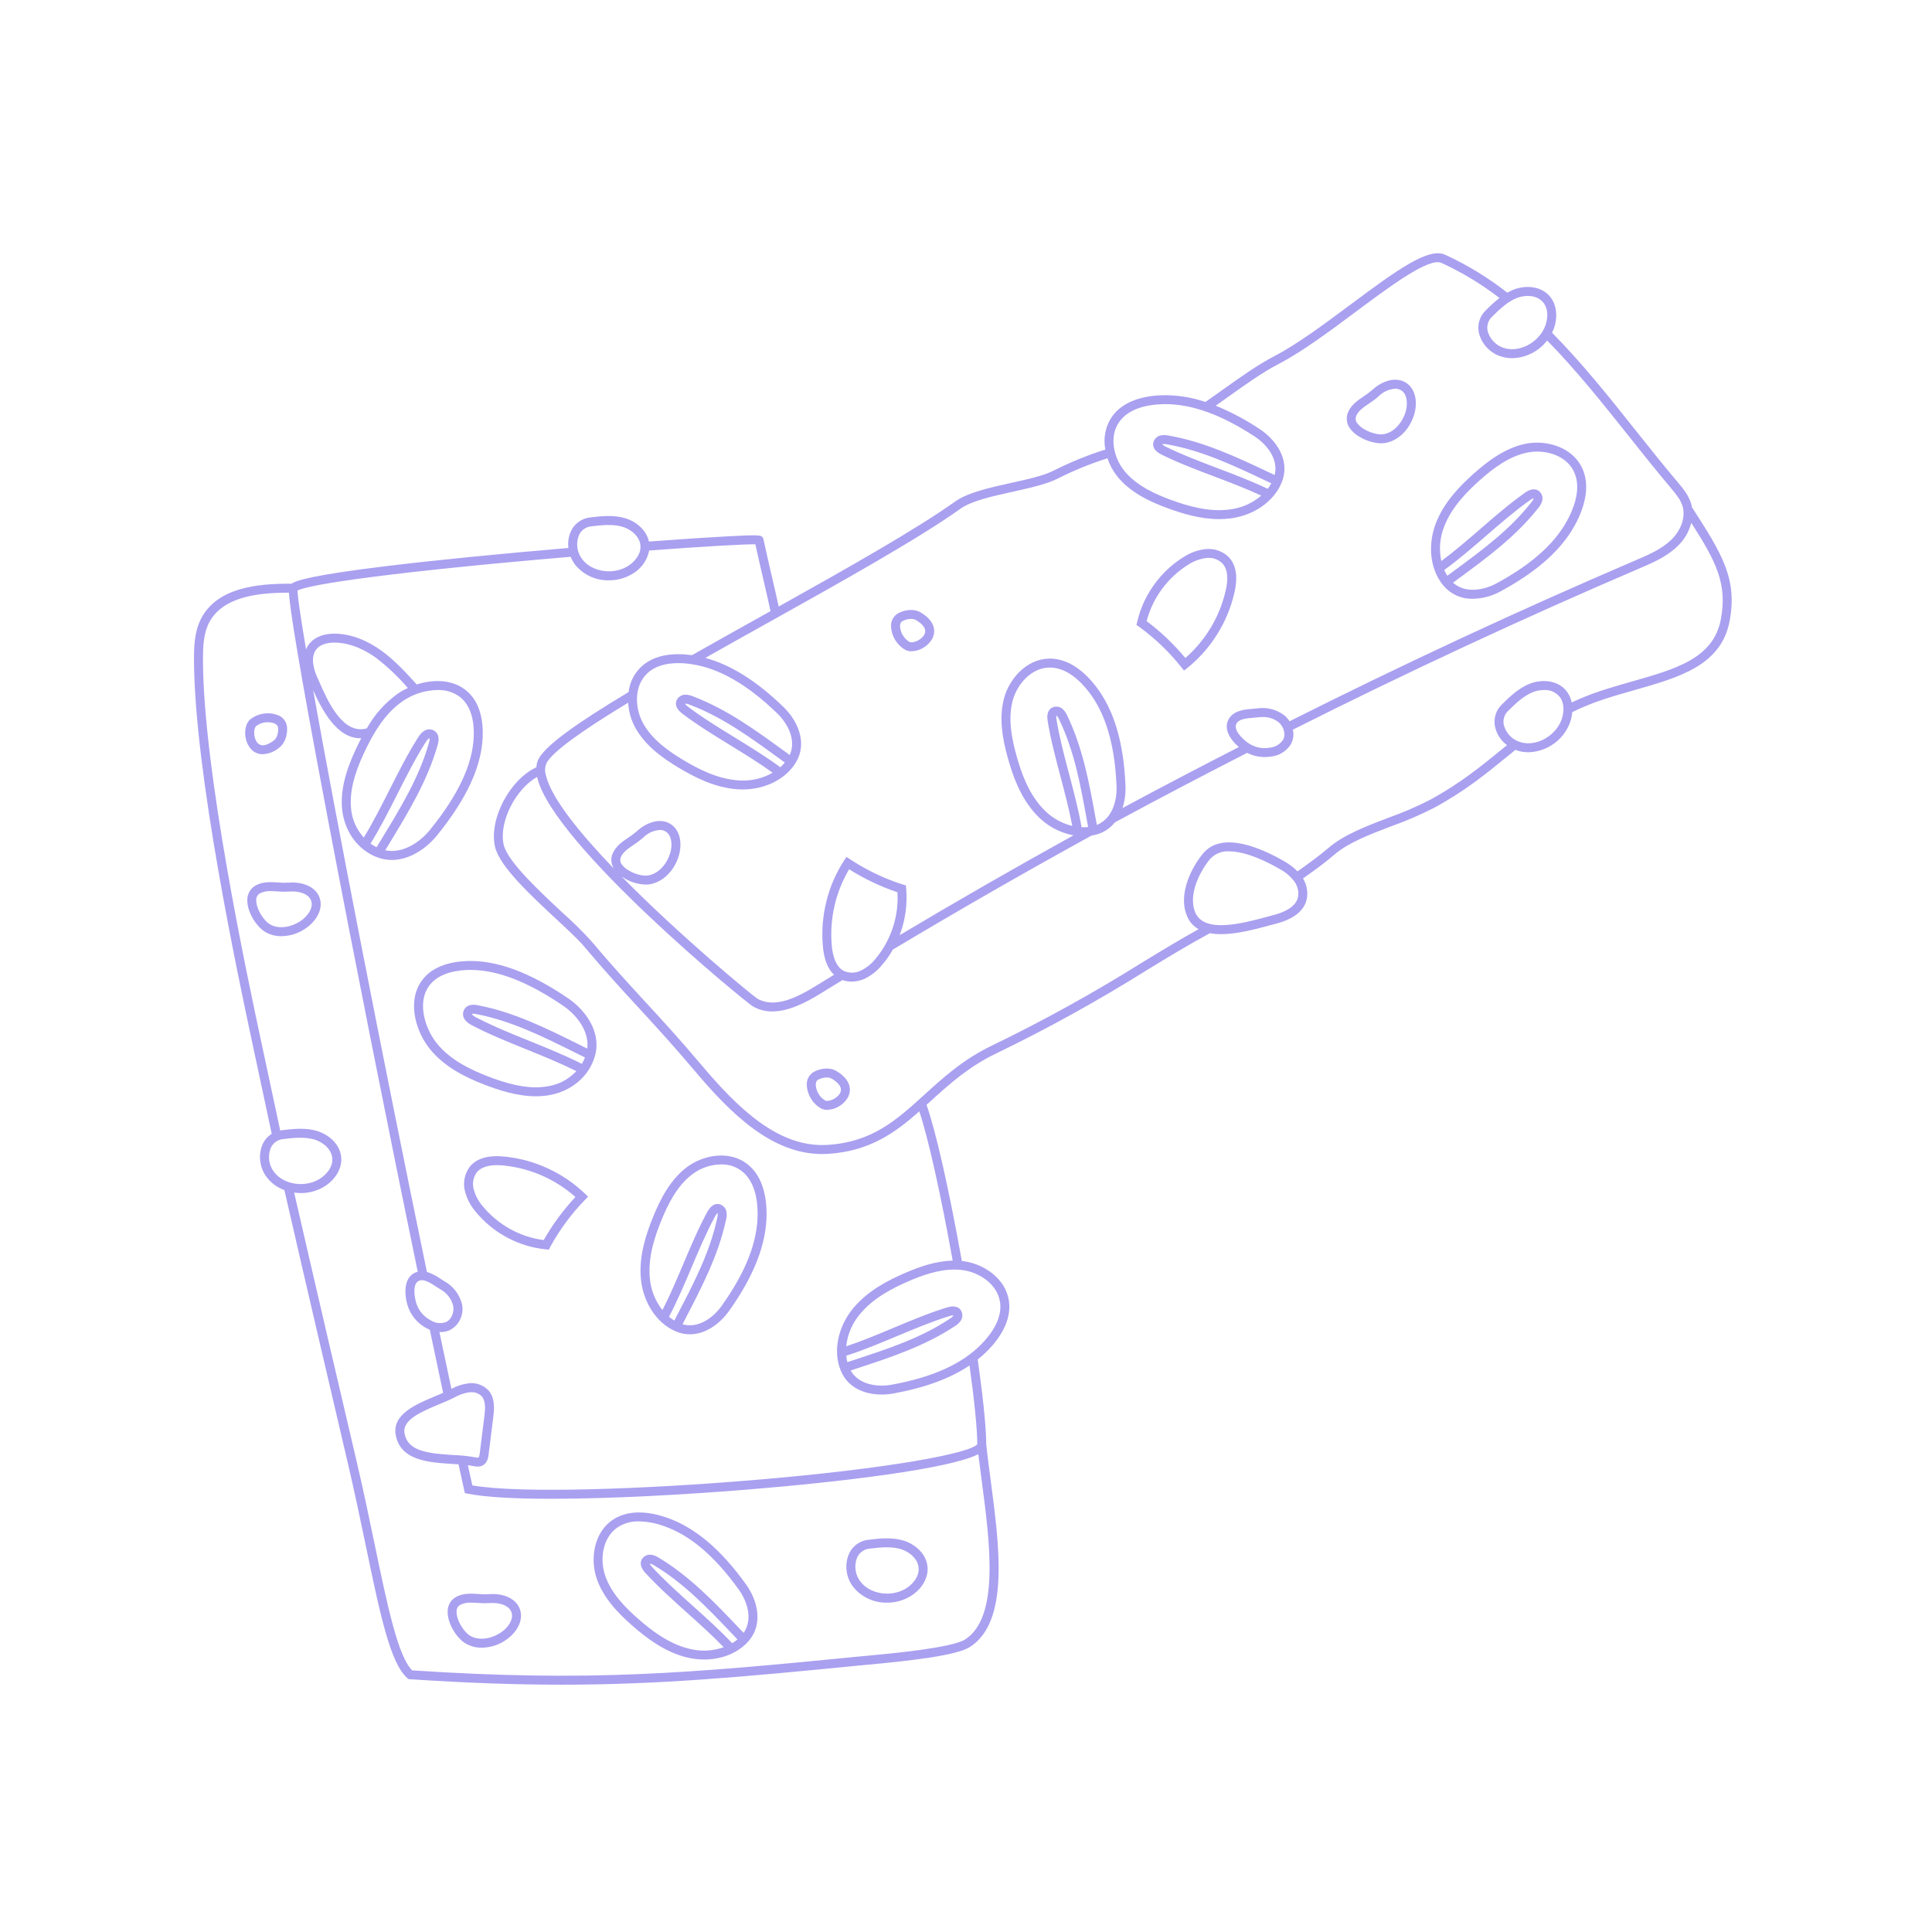 <svg xmlns="http://www.w3.org/2000/svg" xmlns:xlink="http://www.w3.org/1999/xlink" width="400" zoomAndPan="magnify" viewBox="0 0 300 300" height="400" preserveAspectRatio="xMidYMid meet" version="1.0"><defs><clipPath id="2d99ade617"><path d="M 30 39 L 269 39 L 269 261.898 L 30 261.898 Z M 30 39 " clip-rule="nonzero"/></clipPath></defs><path fill="#a9a0f0" d="M 78.52 179.613 C 75.883 179.309 74.004 179.844 72.926 181.199 C 72.531 181.738 72.27 182.332 72.141 182.988 C 72.012 183.645 72.031 184.297 72.191 184.945 C 72.5 186.141 73.051 187.207 73.852 188.148 C 75.211 189.805 76.836 191.137 78.723 192.152 C 80.609 193.164 82.617 193.781 84.75 194 L 85.227 194.043 L 85.441 193.617 C 86.906 190.938 88.703 188.504 90.836 186.316 L 91.312 185.82 L 90.82 185.34 C 89.141 183.734 87.246 182.441 85.141 181.461 C 83.035 180.48 80.828 179.863 78.52 179.613 Z M 84.426 192.559 C 82.566 192.312 80.82 191.734 79.184 190.824 C 77.547 189.91 76.133 188.73 74.941 187.285 C 74.277 186.508 73.812 185.629 73.551 184.641 C 73.434 184.199 73.414 183.75 73.496 183.301 C 73.578 182.848 73.754 182.438 74.016 182.062 C 74.723 181.176 75.98 180.922 77.184 180.922 C 77.574 180.926 77.969 180.949 78.359 180.996 C 80.398 181.219 82.355 181.746 84.234 182.578 C 86.109 183.41 87.816 184.508 89.352 185.871 C 87.445 187.906 85.805 190.137 84.426 192.559 Z M 84.426 192.559 " fill-opacity="1" fill-rule="nonzero"/><path fill="#a9a0f0" d="M 75.926 247.543 C 75.383 247.574 74.844 247.566 74.305 247.516 C 73.141 247.441 71.93 247.363 70.828 247.965 C 70.406 248.199 70.078 248.523 69.84 248.941 C 69.602 249.359 69.492 249.809 69.512 250.289 C 69.492 252.184 70.992 254.457 72.344 255.227 C 73.113 255.652 73.938 255.863 74.816 255.855 C 76.258 255.828 77.562 255.391 78.723 254.535 C 80.168 253.504 81.352 251.672 80.738 249.902 C 80.09 248.035 77.852 247.371 75.926 247.543 Z M 77.914 253.402 C 76.598 254.344 74.574 254.895 73.031 254.02 C 72.062 253.465 70.887 251.645 70.898 250.301 C 70.875 250.074 70.918 249.859 71.027 249.656 C 71.137 249.453 71.289 249.297 71.492 249.188 C 72.012 248.938 72.555 248.828 73.129 248.855 C 73.48 248.855 73.844 248.879 74.215 248.902 C 74.824 248.957 75.438 248.965 76.047 248.926 C 77.395 248.809 79.023 249.203 79.422 250.359 C 79.801 251.441 78.902 252.695 77.914 253.402 Z M 77.914 253.402 " fill-opacity="1" fill-rule="nonzero"/><path fill="#a9a0f0" d="M 44.82 137.059 C 44.281 137.09 43.738 137.082 43.199 137.031 C 42.035 136.957 40.828 136.879 39.723 137.484 C 39.301 137.715 38.969 138.039 38.734 138.457 C 38.496 138.875 38.387 139.328 38.402 139.809 C 38.387 141.699 39.887 143.973 41.238 144.742 C 42.004 145.172 42.832 145.379 43.711 145.371 C 45.152 145.344 46.453 144.906 47.617 144.051 C 49.062 143.02 50.246 141.188 49.633 139.422 C 48.984 137.551 46.746 136.887 44.82 137.059 Z M 46.809 142.922 C 45.492 143.859 43.469 144.414 41.926 143.535 C 40.957 142.98 39.781 141.16 39.793 139.82 C 39.77 139.59 39.812 139.375 39.922 139.172 C 40.031 138.969 40.188 138.812 40.387 138.703 C 40.906 138.453 41.453 138.344 42.023 138.371 C 42.375 138.371 42.738 138.395 43.109 138.418 C 43.723 138.473 44.332 138.48 44.945 138.441 C 46.289 138.32 47.918 138.723 48.32 139.875 C 48.695 140.961 47.801 142.211 46.809 142.922 Z M 46.809 142.922 " fill-opacity="1" fill-rule="nonzero"/><path fill="#a9a0f0" d="M 40.809 117.113 C 41.773 117.059 42.621 116.719 43.355 116.094 C 44.336 115.363 44.668 113.941 44.566 112.855 C 44.516 112.426 44.352 112.047 44.078 111.711 C 43.805 111.379 43.465 111.145 43.055 111.012 C 42.336 110.758 41.605 110.695 40.855 110.82 C 40.102 110.945 39.43 111.246 38.836 111.719 C 37.801 112.656 37.82 114.918 38.875 116.199 C 39.375 116.809 40.02 117.113 40.809 117.113 Z M 39.77 112.75 C 40.312 112.332 40.926 112.133 41.613 112.152 C 41.938 112.148 42.25 112.199 42.555 112.312 C 43.137 112.535 43.172 112.879 43.184 112.992 C 43.25 113.688 43.047 114.594 42.527 114.98 C 41.723 115.586 40.621 116.129 39.953 115.316 C 39.309 114.539 39.371 113.109 39.77 112.75 Z M 39.77 112.75 " fill-opacity="1" fill-rule="nonzero"/><path fill="#a9a0f0" d="M 140.266 239.211 C 138.449 238.672 136.539 238.895 134.855 239.094 C 134.168 239.164 133.543 239.406 132.992 239.824 C 132.438 240.238 132.031 240.77 131.773 241.414 C 131.441 242.266 131.344 243.145 131.48 244.051 C 131.617 244.953 131.969 245.766 132.539 246.48 C 133.18 247.254 133.953 247.848 134.867 248.266 C 135.777 248.68 136.734 248.879 137.738 248.859 C 138.996 248.863 140.168 248.555 141.258 247.93 C 143.051 246.891 144.145 245.117 144.035 243.414 C 143.902 241.246 142.043 239.742 140.266 239.211 Z M 140.562 246.727 C 138.297 248.039 135.125 247.535 133.633 245.625 C 133.223 245.105 132.965 244.52 132.863 243.863 C 132.762 243.207 132.824 242.57 133.055 241.949 C 133.215 241.535 133.473 241.195 133.824 240.93 C 134.18 240.664 134.578 240.512 135.02 240.473 C 136.57 240.289 138.328 240.086 139.867 240.543 C 141.141 240.926 142.555 242.012 142.648 243.5 C 142.738 244.938 141.582 246.137 140.562 246.727 Z M 140.562 246.727 " fill-opacity="1" fill-rule="nonzero"/><path fill="#a9a0f0" d="M 103.496 235.641 C 101.148 234.832 97.793 234.238 95.16 235.988 C 92.23 237.941 91.652 241.965 92.594 244.93 C 93.613 248.137 96.113 250.617 98.176 252.422 C 100.293 254.277 103.172 256.512 106.648 257.363 C 107.535 257.578 108.434 257.688 109.344 257.688 C 112.043 257.688 114.555 256.699 116.164 254.91 C 118.648 252.148 117.555 248.41 115.863 246.051 C 111.922 240.551 107.879 237.148 103.496 235.641 Z M 107.605 249.383 C 105.414 247.418 103.152 245.391 101.234 243.297 C 101.09 243.156 100.977 242.996 100.898 242.812 C 100.934 242.805 100.965 242.805 101 242.809 C 101.215 242.863 101.414 242.953 101.594 243.082 C 106.246 245.883 109.867 249.688 113.703 253.719 L 114.516 254.57 C 114.254 254.785 113.98 254.98 113.691 255.156 C 111.812 253.16 109.68 251.242 107.605 249.383 Z M 115.469 253.551 L 114.711 252.758 C 110.98 248.84 107.125 244.789 102.312 241.891 C 101.969 241.656 101.59 241.504 101.184 241.43 C 100.879 241.379 100.59 241.418 100.312 241.547 C 100.035 241.672 99.82 241.867 99.66 242.129 C 99.426 242.559 99.328 243.273 100.207 244.234 C 102.172 246.379 104.461 248.43 106.676 250.418 C 108.613 252.152 110.609 253.941 112.371 255.781 C 110.598 256.398 108.801 256.473 106.98 256.008 C 103.793 255.23 101.09 253.125 99.094 251.371 C 97.168 249.688 94.836 247.387 93.922 244.504 C 93.133 242.035 93.574 238.715 95.93 237.145 C 96.938 236.508 98.039 236.203 99.23 236.238 C 100.543 236.27 101.812 236.508 103.047 236.953 C 107.145 238.363 110.965 241.602 114.734 246.855 C 116.035 248.676 116.938 251.441 115.469 253.551 Z M 115.469 253.551 " fill-opacity="1" fill-rule="nonzero"/><path fill="#a9a0f0" d="M 115.996 180.719 C 113.199 178.582 109.207 179.344 106.707 181.199 C 104.008 183.203 102.469 186.375 101.434 188.91 C 100.367 191.512 99.188 194.961 99.512 198.527 C 99.855 202.258 101.977 205.48 104.922 206.73 C 105.625 207.035 106.359 207.188 107.125 207.191 C 109.664 207.191 111.891 205.414 113.203 203.57 C 117.125 198.055 119.031 193.125 119.035 188.492 C 119.035 186.008 118.512 182.641 115.996 180.719 Z M 105.246 204.023 L 104.711 205.059 C 104.418 204.883 104.141 204.688 103.879 204.469 C 105.16 202.043 106.285 199.406 107.371 196.84 C 108.516 194.133 109.699 191.332 111.059 188.836 C 111.141 188.656 111.258 188.5 111.406 188.363 C 111.426 188.395 111.438 188.426 111.445 188.457 C 111.461 188.68 111.438 188.898 111.379 189.109 C 110.238 194.422 107.816 199.086 105.246 204.023 Z M 112.07 202.762 C 110.777 204.582 108.453 206.34 105.98 205.633 L 106.48 204.664 C 108.977 199.863 111.559 194.895 112.738 189.402 C 112.848 189 112.871 188.594 112.809 188.184 C 112.758 187.883 112.625 187.621 112.414 187.402 C 112.203 187.18 111.949 187.035 111.652 186.973 C 111.168 186.887 110.461 187.027 109.836 188.172 C 108.445 190.727 107.25 193.559 106.09 196.297 C 105.078 198.695 104.031 201.164 102.863 203.426 C 101.707 201.949 101.051 200.273 100.898 198.402 C 100.602 195.133 101.715 191.895 102.723 189.438 C 103.691 187.066 105.113 184.117 107.539 182.312 C 108.855 181.34 110.336 180.836 111.977 180.809 C 113.152 180.785 114.211 181.125 115.152 181.824 C 117.215 183.402 117.645 186.32 117.645 188.492 C 117.641 192.824 115.816 197.492 112.07 202.762 Z M 112.07 202.762 " fill-opacity="1" fill-rule="nonzero"/><path fill="#a9a0f0" d="M 88.223 155.02 C 82.223 150.941 77.066 149.055 72.461 149.23 C 69.973 149.328 66.672 150.047 65.09 152.91 C 63.371 156.027 64.645 160.312 66.793 162.938 C 69.137 165.801 72.48 167.355 75.129 168.387 C 77.41 169.273 80.285 170.23 83.215 170.23 C 83.797 170.23 84.379 170.191 84.957 170.109 C 88.648 169.582 91.578 167.113 92.422 163.82 C 93.383 160.082 90.758 156.742 88.223 155.02 Z M 90.348 165.195 C 87.781 163.898 85.027 162.777 82.352 161.695 C 79.504 160.547 76.562 159.355 73.898 157.965 C 73.391 157.699 73.281 157.504 73.281 157.461 C 73.301 157.441 73.32 157.426 73.348 157.422 C 73.559 157.398 73.77 157.414 73.973 157.469 C 79.398 158.508 84.359 160.98 89.613 163.598 L 90.836 164.207 C 90.699 164.551 90.539 164.879 90.348 165.195 Z M 91.191 162.832 L 90.234 162.352 C 84.891 159.691 79.848 157.176 74.238 156.102 C 73.82 155.996 73.406 155.988 72.984 156.078 C 72.676 156.152 72.422 156.312 72.219 156.559 C 72.02 156.805 71.91 157.086 71.895 157.402 C 71.871 158.109 72.332 158.715 73.258 159.195 C 75.98 160.621 78.953 161.82 81.828 162.98 C 84.402 164.023 87.047 165.102 89.5 166.324 C 88.203 167.684 86.625 168.488 84.762 168.73 C 81.574 169.188 78.211 168.094 75.637 167.09 C 73.145 166.117 70.012 164.672 67.871 162.059 C 66.062 159.848 64.906 156.129 66.312 153.582 C 67.578 151.285 70.387 150.703 72.52 150.617 C 72.703 150.613 72.887 150.609 73.07 150.609 C 77.234 150.609 81.941 152.43 87.441 156.168 C 89.453 157.535 91.531 160.047 91.191 162.832 Z M 91.191 162.832 " fill-opacity="1" fill-rule="nonzero"/><g clip-path="url(#2d99ade617)"><path fill="#a9a0f0" d="M 262.727 78.766 C 262.695 78.582 262.656 78.402 262.605 78.223 C 262.203 76.875 261.277 75.777 260.535 74.898 C 258.34 72.305 256.148 69.547 254.023 66.879 C 249.91 61.703 245.652 56.363 241 51.66 C 241.066 51.523 241.133 51.387 241.188 51.246 C 241.973 49.324 241.746 47.258 240.621 45.977 C 239.188 44.344 236.797 44.293 235.066 44.961 C 234.715 45.102 234.379 45.262 234.055 45.449 C 231.066 43.102 227.844 41.137 224.391 39.555 C 221.84 38.402 217.145 41.746 209.695 47.305 C 205.645 50.32 201.457 53.441 197.914 55.281 C 195.301 56.637 192.449 58.672 189.691 60.641 C 188.852 61.238 188.016 61.836 187.18 62.418 C 184.953 61.66 182.664 61.312 180.309 61.375 C 177.824 61.469 174.484 62.125 172.66 64.707 C 172.156 65.457 171.816 66.27 171.637 67.156 C 171.461 68.039 171.461 68.922 171.637 69.805 C 168.887 70.676 166.223 71.762 163.645 73.059 C 162.105 73.859 159.625 74.406 157.004 74.988 C 153.695 75.719 150.281 76.477 148.328 77.867 C 142.301 82.172 131.617 88.203 120.918 94.184 C 120.629 92.863 120.223 91.105 119.824 89.387 C 119.332 87.254 118.82 85.047 118.551 83.742 L 118.527 83.641 L 118.477 83.547 C 118.223 83.086 118.176 82.996 112.703 83.297 C 109.637 83.461 105.52 83.734 100.762 84.09 C 100.367 82.234 98.691 80.945 97.074 80.465 C 95.258 79.922 93.348 80.148 91.664 80.344 C 90.977 80.414 90.352 80.66 89.797 81.074 C 89.246 81.492 88.84 82.023 88.578 82.668 C 88.266 83.445 88.16 84.254 88.266 85.09 C 77.457 86.008 67.543 86.992 60.285 87.871 C 48.512 89.293 45.984 90.129 45.273 90.641 C 39.977 90.602 33.695 91.223 31.211 96.094 C 30.195 98.082 30.117 100.348 30.125 102.5 C 30.18 119.848 36.992 151.723 39.23 162.195 L 42.008 175.18 C 42.062 175.445 42.129 175.746 42.195 176.059 C 41.52 176.488 41.027 177.074 40.723 177.816 C 40.391 178.668 40.293 179.547 40.43 180.453 C 40.566 181.355 40.922 182.168 41.488 182.887 C 42.199 183.773 43.09 184.41 44.16 184.797 C 47.219 198.184 52.285 219.84 53.992 227.121 C 55.066 231.688 55.992 236.145 56.812 240.074 C 59.016 250.656 60.605 258.301 63.258 260.582 L 63.434 260.734 L 63.664 260.75 C 72.535 261.336 80.129 261.598 87.25 261.598 C 102.27 261.598 115.16 260.422 133.363 258.625 C 133.684 258.594 134.105 258.555 134.609 258.508 C 141.355 257.887 148.535 257.074 150.613 255.742 C 156.734 251.82 155.195 240.18 153.84 229.914 C 153.574 227.918 153.324 226.035 153.145 224.27 C 153.137 221.148 152.434 215.477 151.82 211.105 C 152.375 210.66 152.906 210.188 153.402 209.68 C 155.141 207.906 157.117 205.129 156.664 202 C 156.156 198.516 152.77 196.27 149.688 195.848 C 149.578 195.836 149.469 195.824 149.355 195.812 C 147.352 184.633 145.312 175.625 143.871 171.562 L 144.445 171.039 C 147.363 168.391 150.375 165.652 154.672 163.586 C 162.707 159.699 170.508 155.383 178.074 150.648 C 181.426 148.602 184.598 146.672 187.867 144.906 C 188.441 145.008 189.02 145.059 189.602 145.055 C 192.117 145.055 195.004 144.273 197.285 143.656 C 197.613 143.566 197.922 143.484 198.219 143.406 C 200.785 142.727 202.34 141.543 202.844 139.887 C 203.004 139.297 203.039 138.699 202.949 138.094 C 202.859 137.488 202.652 136.926 202.328 136.406 C 204.336 135.004 206.02 133.73 207.109 132.785 C 209.355 130.84 212.605 129.605 216.047 128.297 C 218.32 127.488 220.531 126.539 222.68 125.441 C 227.434 122.863 230.723 120.18 233.902 117.586 C 234.375 117.199 234.844 116.82 235.316 116.438 C 235.512 116.516 235.715 116.582 235.918 116.637 C 236.379 116.754 236.848 116.809 237.324 116.809 C 238.008 116.793 238.676 116.68 239.332 116.465 C 239.984 116.254 240.594 115.957 241.156 115.566 C 241.723 115.18 242.223 114.719 242.656 114.188 C 243.086 113.656 243.438 113.074 243.699 112.441 C 243.941 111.844 244.086 111.223 244.133 110.578 C 245.742 109.789 247.395 109.121 249.094 108.566 C 250.676 108.047 252.277 107.59 253.824 107.152 C 260.719 105.191 267.234 103.34 268.559 96.508 C 269.852 89.871 267.324 85.902 262.727 78.766 Z M 235.566 46.262 C 236.809 45.781 238.59 45.773 239.574 46.895 C 240.527 47.977 240.344 49.633 239.898 50.723 C 238.914 53.148 236.098 54.691 233.75 54.098 C 233.105 53.938 232.543 53.629 232.062 53.176 C 231.578 52.719 231.238 52.176 231.039 51.543 C 230.914 51.117 230.91 50.691 231.027 50.266 C 231.145 49.84 231.363 49.473 231.691 49.176 C 232.805 48.082 234.066 46.84 235.566 46.262 Z M 173.793 65.512 C 175.289 63.391 178.191 62.848 180.359 62.766 C 180.559 62.758 180.754 62.754 180.953 62.754 C 185.121 62.754 189.672 64.402 194.836 67.785 C 196.703 69.008 198.543 71.262 197.934 73.762 L 196.941 73.297 C 192.051 70.984 186.992 68.598 181.457 67.633 C 181.051 67.539 180.645 67.531 180.234 67.609 C 179.938 67.672 179.68 67.812 179.469 68.031 C 179.258 68.25 179.125 68.512 179.07 68.812 C 179.004 69.301 179.172 70 180.34 70.578 C 182.945 71.871 185.82 72.957 188.602 74.008 C 191.035 74.93 193.543 75.879 195.852 76.961 C 194.418 78.172 192.77 78.891 190.902 79.117 C 187.656 79.539 184.371 78.551 181.875 77.641 C 179.473 76.762 176.469 75.453 174.574 73.098 C 172.953 71.078 172.164 67.824 173.793 65.512 Z M 196.852 75.906 C 194.379 74.719 191.699 73.695 189.094 72.711 C 186.344 71.668 183.5 70.594 180.957 69.332 C 180.773 69.254 180.609 69.145 180.473 69 C 180.5 68.98 180.527 68.969 180.562 68.961 C 180.781 68.934 181.004 68.949 181.219 69 C 186.566 69.934 191.32 72.18 196.352 74.551 L 197.41 75.051 C 197.246 75.352 197.059 75.637 196.852 75.906 Z M 149.133 79 C 150.852 77.773 154.129 77.047 157.297 76.348 C 160.012 75.742 162.578 75.176 164.281 74.293 C 166.762 73.043 169.324 72 171.969 71.16 C 172.312 72.188 172.816 73.125 173.488 73.973 C 175.598 76.594 178.82 78.008 181.398 78.945 C 183.598 79.75 186.383 80.609 189.305 80.609 C 189.898 80.609 190.492 80.57 191.082 80.496 C 194.797 80.012 197.934 77.77 199.07 74.781 C 200.391 71.301 198.023 68.215 195.594 66.621 C 193.441 65.184 191.168 63.977 188.773 62.996 C 189.348 62.59 189.922 62.184 190.496 61.773 C 193.215 59.832 196.023 57.824 198.547 56.516 C 202.191 54.625 206.426 51.469 210.52 48.418 C 215.848 44.449 221.887 39.945 223.816 40.82 C 227.031 42.293 230.035 44.109 232.836 46.27 C 232.09 46.863 231.387 47.504 230.715 48.184 C 230.215 48.66 229.871 49.234 229.688 49.902 C 229.504 50.57 229.508 51.238 229.699 51.906 C 229.957 52.781 230.422 53.535 231.082 54.168 C 231.742 54.801 232.52 55.227 233.406 55.445 C 233.867 55.562 234.336 55.617 234.812 55.617 C 235.879 55.594 236.883 55.34 237.836 54.859 C 238.785 54.379 239.586 53.715 240.238 52.871 C 244.75 57.465 248.906 62.684 252.934 67.742 C 255.062 70.418 257.262 73.188 259.469 75.797 C 260.309 76.789 260.977 77.629 261.27 78.617 C 261.762 80.281 261.062 82.336 259.48 83.852 C 257.984 85.289 255.969 86.152 254.023 86.984 C 235.93 94.734 217.84 103.152 200.242 112 C 200.023 111.66 199.762 111.355 199.453 111.094 C 198.848 110.629 198.172 110.301 197.434 110.109 C 196.691 109.922 195.945 109.883 195.191 110 C 194.973 110.023 194.742 110.047 194.508 110.062 C 193.281 110.168 191.754 110.297 190.934 111.449 C 189.852 112.965 190.895 114.727 192.367 116.004 C 187.184 118.664 180.758 121.992 174.301 125.477 C 174.66 124.359 174.816 123.215 174.766 122.039 C 174.492 115.281 172.98 110.215 170.145 106.551 C 168.629 104.594 166.168 102.266 163.023 102.266 L 162.984 102.266 C 159.465 102.285 156.77 105.332 155.934 108.328 C 155.027 111.57 155.75 115.016 156.484 117.656 C 157.238 120.367 158.414 123.816 160.855 126.438 C 162.438 128.168 164.383 129.262 166.684 129.715 C 157.633 134.723 148.578 139.922 139.695 145.215 C 140.582 142.871 140.922 140.453 140.707 137.961 L 140.664 137.48 L 140.203 137.352 C 137.297 136.422 134.566 135.117 132.016 133.438 L 131.434 133.062 L 131.055 133.637 C 129.797 135.59 128.887 137.695 128.324 139.949 C 127.762 142.203 127.574 144.488 127.766 146.805 C 127.922 148.895 128.512 150.414 129.512 151.359 C 128.57 151.934 127.633 152.512 126.695 153.086 C 123.711 154.93 120.301 156.605 117.617 155.074 C 116.895 154.641 105.668 145.406 96.512 136.094 C 97.645 136.887 98.902 137.309 100.285 137.359 C 100.453 137.363 100.617 137.352 100.785 137.328 C 102.867 137.031 104.68 135.285 105.406 132.875 C 105.914 131.176 105.73 129.004 104.164 127.98 C 102.508 126.898 100.332 127.742 98.91 129.059 C 98.504 129.418 98.07 129.742 97.613 130.035 C 96.645 130.688 95.645 131.363 95.141 132.52 C 94.969 132.906 94.902 133.309 94.938 133.73 C 94.973 134.148 95.105 134.535 95.336 134.891 C 90.023 129.367 85.633 123.949 84.793 120.465 C 84.547 119.742 84.594 119.039 84.93 118.359 C 86.027 116.613 90.16 113.586 97.543 109.113 C 97.617 110.438 97.961 111.684 98.574 112.859 C 100.152 115.828 103.055 117.824 105.41 119.227 C 107.824 120.672 111.055 122.355 114.629 122.566 C 114.859 122.582 115.086 122.586 115.316 122.586 C 118.793 122.586 121.977 121.008 123.551 118.449 C 125.5 115.285 123.754 111.805 121.664 109.785 C 117.469 105.727 113.473 103.219 109.516 102.16 C 112.652 100.387 115.922 98.559 119.109 96.781 C 130.648 90.34 142.574 83.68 149.137 79 Z M 193.68 115.277 C 193.426 115.09 191.25 113.395 192.066 112.254 C 192.512 111.629 193.586 111.535 194.625 111.449 C 194.875 111.43 195.117 111.406 195.352 111.379 C 195.57 111.355 195.789 111.344 196.008 111.34 C 196.957 111.309 197.805 111.578 198.555 112.156 C 199.367 112.844 199.68 114.051 199.246 114.855 C 199.016 115.211 198.715 115.496 198.352 115.711 C 197.988 115.93 197.594 116.059 197.172 116.098 C 195.895 116.309 194.73 116.035 193.68 115.277 Z M 167.949 128.457 C 167.48 125.758 166.746 122.984 166.035 120.293 C 165.281 117.449 164.504 114.508 164.047 111.707 C 164.004 111.512 164 111.316 164.035 111.117 C 164.066 111.129 164.098 111.148 164.121 111.168 C 164.27 111.336 164.387 111.52 164.469 111.727 C 166.82 116.621 167.762 121.797 168.754 127.273 L 168.965 128.418 C 168.629 128.457 168.289 128.473 167.953 128.457 Z M 170.316 128.094 L 170.121 127.027 C 169.156 121.699 168.156 116.191 165.723 111.125 C 165.562 110.742 165.332 110.406 165.031 110.117 C 164.809 109.91 164.543 109.785 164.242 109.742 C 163.941 109.695 163.652 109.738 163.375 109.871 C 162.941 110.102 162.469 110.645 162.676 111.93 C 163.141 114.801 163.93 117.773 164.688 120.648 C 165.355 123.164 166.039 125.754 166.504 128.258 C 164.684 127.797 163.141 126.875 161.871 125.488 C 159.637 123.086 158.535 119.844 157.824 117.285 C 157.141 114.816 156.457 111.613 157.273 108.703 C 157.973 106.211 160.16 103.672 162.992 103.656 L 163.023 103.656 C 165.602 103.656 167.719 105.691 169.043 107.402 C 171.695 110.828 173.113 115.637 173.375 122.098 C 173.469 124.328 172.707 127.137 170.32 128.094 Z M 131.02 150.758 C 129.676 150.059 129.258 148.164 129.148 146.699 C 128.98 144.652 129.129 142.629 129.59 140.629 C 130.051 138.629 130.805 136.746 131.852 134.98 C 134.215 136.465 136.715 137.656 139.355 138.551 C 139.465 140.422 139.227 142.246 138.641 144.027 C 138.059 145.809 137.168 147.418 135.969 148.859 C 135.336 149.66 134.559 150.285 133.641 150.73 C 133.227 150.93 132.793 151.031 132.336 151.035 C 131.875 151.039 131.438 150.945 131.023 150.758 Z M 96.414 133.07 C 96.754 132.289 97.551 131.75 98.391 131.184 C 98.906 130.852 99.395 130.484 99.855 130.078 C 100.574 129.363 101.438 128.961 102.449 128.875 C 102.793 128.867 103.109 128.957 103.402 129.141 C 104.359 129.77 104.422 131.309 104.07 132.473 C 103.605 134.023 102.348 135.699 100.586 135.949 C 99.484 136.109 97.438 135.383 96.625 134.316 C 96.469 134.152 96.371 133.953 96.332 133.727 C 96.293 133.5 96.32 133.281 96.414 133.07 Z M 120.699 110.785 C 122.305 112.34 123.691 114.898 122.625 117.238 L 121.738 116.594 C 117.367 113.406 112.844 110.113 107.59 108.125 C 107.211 107.953 106.812 107.871 106.395 107.875 C 106.09 107.879 105.812 107.969 105.562 108.145 C 105.312 108.32 105.133 108.551 105.027 108.836 C 104.871 109.301 104.902 110.023 105.941 110.809 C 108.258 112.566 110.879 114.176 113.414 115.73 C 115.633 117.094 117.914 118.496 119.98 119.988 C 118.344 120.914 116.59 121.309 114.715 121.18 C 111.441 120.984 108.402 119.395 106.125 118.031 C 103.926 116.719 101.223 114.871 99.805 112.203 C 98.59 109.914 98.426 106.57 100.461 104.602 C 101.766 103.34 103.598 102.969 105.316 102.969 C 106.023 102.973 106.727 103.027 107.426 103.137 C 111.711 103.789 116.055 106.293 120.703 110.785 Z M 121.164 119.137 C 118.961 117.508 116.516 116.004 114.141 114.547 C 111.637 113.008 109.039 111.418 106.781 109.699 C 106.613 109.59 106.477 109.453 106.367 109.285 C 106.398 109.273 106.43 109.266 106.465 109.262 C 106.688 109.277 106.898 109.332 107.098 109.426 C 112.176 111.348 116.422 114.441 120.922 117.719 L 121.871 118.406 C 121.652 118.668 121.418 118.91 121.164 119.137 Z M 89.859 83.203 C 90.02 82.789 90.277 82.449 90.629 82.184 C 90.984 81.918 91.383 81.766 91.82 81.727 C 93.375 81.547 95.133 81.34 96.672 81.801 C 97.945 82.18 99.359 83.266 99.453 84.754 C 99.543 86.191 98.387 87.391 97.367 87.98 C 95.102 89.293 91.93 88.793 90.438 86.879 C 90.027 86.359 89.77 85.773 89.668 85.117 C 89.566 84.465 89.629 83.824 89.859 83.203 Z M 42.586 182.027 C 42.176 181.508 41.918 180.918 41.816 180.266 C 41.711 179.609 41.777 178.973 42.008 178.352 C 42.168 177.938 42.422 177.598 42.777 177.332 C 43.129 177.066 43.527 176.914 43.969 176.875 C 45.52 176.691 47.281 176.488 48.82 176.945 C 50.094 177.324 51.508 178.414 51.602 179.902 C 51.691 181.34 50.535 182.539 49.516 183.129 C 47.246 184.441 44.074 183.938 42.586 182.027 Z M 149.867 254.57 C 147.793 255.898 138.125 256.785 134.484 257.121 C 133.977 257.168 133.551 257.207 133.227 257.238 C 106.555 259.875 91.324 261.172 64.004 259.375 C 61.793 257.18 60.191 249.48 58.172 239.789 C 57.355 235.848 56.426 231.387 55.348 226.801 C 53.668 219.648 48.746 198.605 45.676 185.18 C 46.012 185.23 46.352 185.258 46.688 185.258 C 47.945 185.266 49.121 184.957 50.215 184.332 C 52.008 183.293 53.098 181.52 52.992 179.816 C 52.855 177.648 50.996 176.145 49.219 175.613 C 47.402 175.074 45.496 175.297 43.809 175.496 C 43.707 175.508 43.609 175.531 43.512 175.547 C 43.461 175.316 43.414 175.094 43.371 174.887 L 40.594 161.906 C 38.363 151.469 31.57 119.699 31.516 102.496 C 31.512 100.512 31.578 98.438 32.445 96.73 C 34.531 92.645 40.059 92.023 44.867 92.031 C 44.992 94.309 46.09 101.719 50.969 127.469 C 54.961 148.52 60.145 174.625 64.867 197.477 C 64.836 197.488 64.801 197.492 64.77 197.504 C 62.797 198.098 62.691 200.516 63.25 202.578 C 63.477 203.359 63.84 204.066 64.352 204.695 C 64.859 205.328 65.473 205.836 66.188 206.223 C 66.367 206.32 66.551 206.406 66.742 206.484 C 67.441 209.84 68.133 213.113 68.809 216.281 C 68.43 216.445 68.031 216.613 67.621 216.785 C 64.633 218.031 60.91 219.586 61.438 222.754 C 62.113 226.824 66.629 227.098 70.266 227.32 C 70.582 227.34 70.895 227.359 71.199 227.379 C 71.5 228.754 71.797 230.098 72.086 231.406 L 72.184 231.848 L 72.629 231.938 C 75.469 232.504 80.105 232.73 85.586 232.73 C 94.727 232.73 106.227 232.098 115.676 231.332 C 130.688 230.121 147.598 228.059 151.91 225.801 C 152.074 227.168 152.262 228.598 152.461 230.094 C 153.699 239.465 155.242 251.125 149.867 254.57 Z M 59.184 130.398 L 58.477 131.559 C 58.148 131.398 57.832 131.211 57.535 130.992 C 59.043 128.547 60.395 125.895 61.695 123.316 C 63.078 120.578 64.512 117.746 66.121 115.211 C 66.43 114.727 66.625 114.648 66.676 114.637 C 66.695 114.656 66.707 114.68 66.711 114.707 C 66.719 114.918 66.684 115.125 66.609 115.328 C 65.121 120.645 62.238 125.383 59.184 130.398 Z M 60.371 131.121 C 63.34 126.246 66.406 121.207 67.949 115.703 C 68.09 115.297 68.133 114.883 68.078 114.457 C 68.031 114.145 67.891 113.875 67.664 113.652 C 67.438 113.434 67.164 113.301 66.848 113.258 C 66.152 113.18 65.508 113.582 64.949 114.465 C 63.301 117.059 61.855 119.922 60.457 122.688 C 59.203 125.164 57.914 127.715 56.488 130.059 C 55.238 128.652 54.566 127.008 54.48 125.129 C 54.297 121.914 55.668 118.652 56.883 116.172 C 58.062 113.77 59.77 110.77 62.551 108.859 C 64.184 107.758 65.984 107.184 67.953 107.145 C 69.098 107.113 70.156 107.402 71.129 108.016 C 73.309 109.469 73.652 112.316 73.559 114.449 C 73.367 118.746 71.148 123.457 66.773 128.852 C 65.246 130.742 62.566 132.605 59.82 132.031 Z M 61.762 107.715 C 59.766 109.156 58.164 110.953 56.957 113.102 C 53.188 114.168 50.82 108.727 49.535 105.777 C 49.418 105.504 49.312 105.258 49.211 105.043 C 48.91 104.371 48.016 102.086 49.191 100.742 C 49.957 99.867 51.332 99.762 52.078 99.785 C 54.703 99.844 57.016 101.141 58.488 102.219 C 60.254 103.594 61.867 105.129 63.324 106.828 C 62.781 107.082 62.262 107.375 61.762 107.715 Z M 66.855 205.004 C 65.715 204.387 64.961 203.457 64.594 202.215 C 64.512 201.91 63.828 199.238 65.172 198.836 C 65.906 198.613 66.812 199.199 67.684 199.766 C 67.895 199.906 68.102 200.035 68.305 200.156 C 69.352 200.727 70.039 201.582 70.359 202.734 C 70.582 203.77 70.086 204.918 69.258 205.289 C 68.41 205.578 67.609 205.48 66.855 205.004 Z M 70.348 225.934 C 66.223 225.68 63.27 225.289 62.809 222.527 C 62.465 220.445 65.488 219.184 68.156 218.07 C 69.012 217.711 69.82 217.375 70.523 217.016 C 71.254 216.594 72.035 216.32 72.871 216.191 C 72.965 216.184 73.059 216.18 73.152 216.18 C 73.797 216.152 74.348 216.367 74.805 216.824 C 75.445 217.555 75.355 218.754 75.211 219.926 L 74.492 225.676 C 74.43 226.184 74.34 226.301 74.297 226.328 C 74.121 226.352 73.949 226.34 73.781 226.289 C 72.645 226.09 71.5 225.973 70.348 225.934 Z M 155.289 202.195 C 155.66 204.762 153.93 207.152 152.41 208.703 C 149.379 211.801 144.812 213.867 138.449 215.016 C 136.254 215.414 133.363 215.043 132.09 212.809 L 133.125 212.469 C 138.266 210.777 143.582 209.031 148.266 205.926 C 148.625 205.715 148.926 205.441 149.168 205.102 C 149.34 204.852 149.43 204.574 149.434 204.27 C 149.438 203.961 149.355 203.684 149.188 203.43 C 148.898 203.031 148.297 202.637 147.051 203.02 C 144.27 203.871 141.434 205.062 138.691 206.211 C 136.293 207.215 133.82 208.25 131.402 209.055 C 131.605 207.188 132.309 205.531 133.508 204.086 C 135.578 201.543 138.641 200.008 141.078 198.949 C 143.086 198.078 145.629 197.137 148.195 197.137 C 148.633 197.137 149.066 197.164 149.5 197.223 C 152.066 197.574 154.879 199.395 155.285 202.195 Z M 131.582 211.512 C 131.496 211.184 131.434 210.852 131.402 210.516 C 134.012 209.676 136.66 208.57 139.23 207.492 C 141.941 206.359 144.746 205.184 147.461 204.348 C 147.645 204.277 147.84 204.246 148.039 204.254 C 148.031 204.289 148.02 204.32 148 204.348 C 147.859 204.52 147.691 204.66 147.496 204.77 C 142.973 207.773 137.977 209.414 132.691 211.148 Z M 147.934 195.75 C 145.211 195.809 142.598 196.773 140.523 197.672 C 137.945 198.789 134.691 200.43 132.43 203.207 C 130.066 206.113 129.332 209.898 130.562 212.852 C 131.711 215.602 134.406 216.543 136.902 216.543 C 137.508 216.543 138.105 216.488 138.699 216.383 C 143.621 215.492 147.531 214.059 150.547 212.031 C 151.32 217.633 151.746 221.938 151.754 224.246 C 150.773 225.633 138.27 228.051 116.797 229.84 C 100.449 231.203 80.867 231.969 73.344 230.652 C 73.117 229.629 72.887 228.578 72.652 227.512 C 72.949 227.551 73.234 227.594 73.496 227.648 C 73.719 227.699 73.945 227.727 74.172 227.73 C 74.461 227.738 74.73 227.672 74.98 227.535 C 75.711 227.121 75.82 226.258 75.871 225.844 L 76.59 220.094 C 76.766 218.676 76.867 217.066 75.852 215.902 C 75.449 215.484 74.977 215.176 74.426 214.98 C 73.879 214.785 73.316 214.727 72.738 214.805 C 71.805 214.926 70.922 215.211 70.098 215.664 C 69.488 212.797 68.863 209.848 68.23 206.824 C 68.301 206.828 68.375 206.84 68.445 206.84 C 68.926 206.844 69.383 206.75 69.82 206.555 C 70.188 206.367 70.512 206.125 70.797 205.828 C 71.082 205.531 71.309 205.195 71.48 204.824 C 71.652 204.449 71.758 204.059 71.801 203.648 C 71.84 203.242 71.812 202.836 71.719 202.438 C 71.523 201.695 71.191 201.027 70.723 200.422 C 70.254 199.816 69.688 199.332 69.02 198.961 C 68.828 198.844 68.637 198.719 68.438 198.594 C 67.777 198.117 67.062 197.754 66.289 197.5 C 59.301 163.699 52.223 127.328 48.625 107.168 C 49.938 110.109 52.25 114.641 55.953 114.637 C 56 114.637 56.047 114.633 56.094 114.633 C 55.93 114.945 55.773 115.254 55.629 115.555 C 54.34 118.188 52.883 121.664 53.086 125.203 C 53.309 128.93 55.52 132.059 58.734 133.176 C 59.414 133.414 60.117 133.535 60.84 133.535 C 63.695 133.535 66.301 131.648 67.855 129.73 C 72.422 124.094 74.742 119.117 74.949 114.516 C 75.059 112.023 74.625 108.676 71.902 106.859 C 69.852 105.492 67.125 105.508 64.711 106.285 C 63.066 104.469 61.359 102.598 59.312 101.098 C 56.965 99.383 54.477 98.449 52.109 98.395 C 50.41 98.352 48.992 98.863 48.145 99.828 C 47.883 100.129 47.676 100.465 47.523 100.836 C 46.68 95.855 46.203 92.625 46.203 91.703 C 47.965 90.719 61.562 88.754 88.613 86.457 C 88.797 86.918 89.043 87.344 89.344 87.738 C 89.984 88.508 90.762 89.102 91.672 89.52 C 92.586 89.938 93.543 90.133 94.547 90.113 C 95.801 90.117 96.977 89.809 98.07 89.184 C 98.777 88.805 99.371 88.289 99.852 87.641 C 100.328 86.992 100.648 86.273 100.805 85.484 C 110.348 84.773 115.785 84.496 117.293 84.52 C 117.582 85.855 118.031 87.805 118.469 89.699 C 118.91 91.602 119.359 93.555 119.648 94.891 L 118.438 95.57 C 114.781 97.613 110.996 99.723 107.449 101.738 C 105.008 101.395 101.719 101.461 99.5 103.605 C 98.426 104.668 97.797 105.953 97.613 107.457 C 89.332 112.43 85.047 115.574 83.762 117.617 C 83.473 118.086 83.316 118.598 83.289 119.145 C 79.148 121.051 75.883 127.238 76.867 131.488 C 77.562 134.512 82.285 138.906 86.453 142.785 C 88.254 144.465 89.809 145.91 90.645 146.902 C 94.004 150.887 96.668 153.781 99.246 156.574 C 101.812 159.363 104.465 162.242 107.805 166.203 C 113.516 172.98 119.863 179.199 127.664 179.199 C 127.98 179.199 128.301 179.188 128.625 179.168 C 135.066 178.746 138.996 175.891 142.75 172.57 C 144.141 176.746 146.043 185.258 147.934 195.754 Z M 201.512 139.48 C 201.07 140.93 199.285 141.684 197.863 142.059 C 197.562 142.141 197.246 142.223 196.922 142.312 C 192.957 143.387 186.969 145.008 185.59 141.656 C 184.387 138.738 186.566 134.98 187.887 133.402 C 188.266 132.984 188.715 132.668 189.238 132.457 C 189.758 132.246 190.301 132.156 190.863 132.195 C 193.598 132.195 197.031 133.961 198.746 134.961 C 199.648 135.438 200.402 136.086 201.008 136.91 C 201.277 137.281 201.457 137.691 201.547 138.141 C 201.637 138.59 201.625 139.035 201.512 139.48 Z M 242.414 111.914 C 241.426 114.34 238.605 115.887 236.262 115.289 C 235.617 115.129 235.055 114.82 234.574 114.367 C 234.09 113.91 233.75 113.367 233.555 112.734 C 233.426 112.309 233.422 111.883 233.539 111.457 C 233.656 111.031 233.875 110.668 234.203 110.367 C 235.316 109.273 236.578 108.035 238.078 107.453 C 238.609 107.25 239.16 107.148 239.73 107.145 C 240.66 107.102 241.445 107.418 242.086 108.086 C 243.039 109.168 242.855 110.824 242.414 111.914 Z M 267.195 96.246 C 266.035 102.234 260.199 103.895 253.445 105.812 C 251.887 106.258 250.273 106.719 248.664 107.246 C 247.086 107.762 245.547 108.371 244.047 109.078 C 243.91 108.363 243.605 107.727 243.133 107.168 C 241.699 105.539 239.309 105.488 237.574 106.156 C 235.809 106.84 234.438 108.188 233.227 109.375 C 232.727 109.852 232.383 110.426 232.199 111.094 C 232.016 111.762 232.02 112.43 232.211 113.098 C 232.516 114.172 233.117 115.039 234.012 115.707 C 233.68 115.973 233.352 116.238 233.023 116.508 C 229.891 119.062 226.652 121.703 222.016 124.219 C 219.922 125.285 217.766 126.211 215.551 126.996 C 212.148 128.293 208.629 129.629 206.195 131.734 C 205.129 132.656 203.469 133.914 201.48 135.305 C 200.875 134.695 200.195 134.18 199.445 133.758 C 196.008 131.762 189.801 128.945 186.82 132.516 C 185.203 134.449 182.852 138.664 184.301 142.191 C 184.66 143.102 185.266 143.801 186.117 144.285 C 183.199 145.902 180.344 147.633 177.348 149.461 C 169.824 154.172 162.062 158.465 154.074 162.332 C 149.59 164.48 146.5 167.293 143.512 170.008 C 139.191 173.934 135.461 177.324 128.527 177.777 C 120.898 178.273 114.574 172.078 108.863 165.309 C 105.504 161.32 102.84 158.43 100.262 155.633 C 97.695 152.848 95.043 149.965 91.703 146.004 C 90.34 144.52 88.902 143.109 87.395 141.766 C 83.777 138.398 78.82 133.781 78.215 131.176 C 77.41 127.695 80.059 122.508 83.41 120.641 C 83.426 120.711 83.438 120.781 83.453 120.855 C 86.055 131.246 115.734 155.598 116.926 156.281 C 117.859 156.809 118.859 157.066 119.93 157.055 C 122.5 157.055 125.188 155.652 127.422 154.27 C 128.555 153.574 129.688 152.879 130.82 152.184 C 131.277 152.348 131.746 152.426 132.23 152.422 C 132.914 152.422 133.57 152.281 134.195 152.008 C 135.312 151.477 136.254 150.73 137.023 149.766 C 137.637 149.047 138.176 148.277 138.641 147.453 C 148.75 141.402 159.113 135.457 169.438 129.777 L 169.43 129.758 C 169.672 129.723 169.914 129.672 170.152 129.613 C 171.348 129.305 172.332 128.672 173.102 127.707 C 180.441 123.719 187.887 119.863 193.66 116.902 C 194.52 117.34 195.434 117.555 196.398 117.555 C 196.73 117.555 197.062 117.527 197.391 117.473 C 198.031 117.406 198.621 117.199 199.16 116.855 C 199.703 116.512 200.141 116.062 200.473 115.516 C 200.836 114.812 200.93 114.07 200.758 113.301 C 218.367 104.445 236.465 96.02 254.566 88.266 C 256.629 87.387 258.762 86.469 260.441 84.859 C 261.52 83.844 262.246 82.621 262.625 81.188 C 266.449 87.176 268.285 90.652 267.195 96.242 Z M 267.195 96.246 " fill-opacity="1" fill-rule="nonzero"/></g><path fill="#a9a0f0" d="M 183.43 103.594 L 183.863 104.129 L 184.402 103.699 C 186.207 102.234 187.727 100.52 188.965 98.555 C 190.203 96.59 191.094 94.477 191.633 92.219 C 192.266 89.641 191.977 87.707 190.766 86.473 C 190.281 86.012 189.723 85.676 189.09 85.465 C 188.457 85.254 187.809 85.191 187.145 85.27 C 185.918 85.422 184.789 85.84 183.758 86.516 C 181.941 87.652 180.414 89.094 179.172 90.84 C 177.926 92.586 177.062 94.5 176.578 96.586 L 176.473 97.051 L 176.867 97.316 C 179.34 99.109 181.527 101.203 183.43 103.594 Z M 184.477 87.703 C 185.328 87.141 186.262 86.789 187.273 86.652 C 188.23 86.531 189.062 86.793 189.773 87.445 C 190.621 88.312 190.797 89.809 190.281 91.887 C 189.805 93.883 189.035 95.758 187.973 97.516 C 186.91 99.27 185.605 100.824 184.062 102.176 C 182.281 100.031 180.277 98.121 178.047 96.449 C 178.527 94.637 179.32 92.973 180.43 91.465 C 181.543 89.953 182.891 88.699 184.477 87.703 Z M 184.477 87.703 " fill-opacity="1" fill-rule="nonzero"/><path fill="#a9a0f0" d="M 214.477 68.836 C 214.645 68.836 214.809 68.824 214.977 68.805 C 217.059 68.508 218.871 66.758 219.598 64.352 C 220.105 62.648 219.922 60.477 218.355 59.453 C 216.695 58.371 214.523 59.219 213.102 60.535 C 212.695 60.891 212.262 61.215 211.805 61.508 C 210.836 62.16 209.836 62.84 209.332 63.992 C 209.141 64.434 209.078 64.891 209.148 65.367 C 209.215 65.844 209.406 66.266 209.711 66.637 C 210.742 67.988 212.926 68.836 214.477 68.836 Z M 210.605 64.551 C 210.949 63.766 211.742 63.227 212.582 62.66 C 213.102 62.328 213.59 61.961 214.047 61.555 C 214.766 60.84 215.633 60.441 216.641 60.355 C 216.988 60.348 217.305 60.438 217.594 60.621 C 218.555 61.246 218.613 62.785 218.266 63.953 C 217.797 65.5 216.539 67.176 214.781 67.43 C 213.676 67.586 211.633 66.863 210.82 65.797 C 210.66 65.629 210.562 65.434 210.523 65.203 C 210.484 64.977 210.512 64.758 210.605 64.551 Z M 210.605 64.551 " fill-opacity="1" fill-rule="nonzero"/><path fill="#a9a0f0" d="M 140.637 100.941 C 140.926 101.074 141.23 101.137 141.547 101.129 C 142.211 101.102 142.832 100.918 143.402 100.57 C 143.973 100.227 144.426 99.766 144.758 99.188 C 145.047 98.652 145.766 96.762 142.949 95.09 C 141.891 94.465 140.453 94.699 139.492 95.215 C 139.113 95.426 138.824 95.723 138.621 96.102 C 138.418 96.48 138.336 96.887 138.367 97.316 C 138.406 98.074 138.629 98.777 139.031 99.422 C 139.438 100.066 139.969 100.574 140.637 100.941 Z M 140.148 96.441 C 140.559 96.223 141 96.109 141.465 96.102 C 141.738 96.094 141.996 96.156 142.238 96.285 C 143.102 96.801 144.027 97.605 143.531 98.539 C 143.059 99.426 141.715 99.914 141.23 99.688 C 140.805 99.43 140.461 99.09 140.199 98.664 C 139.941 98.242 139.793 97.781 139.758 97.281 C 139.742 96.656 140.047 96.492 140.148 96.441 Z M 140.148 96.441 " fill-opacity="1" fill-rule="nonzero"/><path fill="#a9a0f0" d="M 129.859 166.297 C 128.805 165.668 127.363 165.906 126.402 166.422 C 126.027 166.633 125.738 166.926 125.535 167.309 C 125.332 167.688 125.246 168.094 125.281 168.523 C 125.32 169.281 125.543 169.984 125.945 170.629 C 126.348 171.273 126.883 171.781 127.547 172.148 C 127.836 172.281 128.141 172.344 128.457 172.336 C 129.125 172.309 129.742 172.125 130.312 171.777 C 130.883 171.434 131.336 170.973 131.672 170.395 C 131.957 169.855 132.676 167.969 129.859 166.297 Z M 130.441 169.742 C 129.973 170.629 128.629 171.121 128.145 170.891 C 127.715 170.637 127.371 170.297 127.113 169.871 C 126.852 169.445 126.703 168.984 126.672 168.488 C 126.656 167.863 126.957 167.699 127.059 167.648 C 127.473 167.43 127.91 167.316 128.379 167.309 C 128.652 167.301 128.91 167.363 129.148 167.492 C 130.012 168.004 130.938 168.812 130.441 169.742 Z M 130.441 169.742 " fill-opacity="1" fill-rule="nonzero"/><path fill="#a9a0f0" d="M 228.676 92.98 C 230.219 92.949 231.668 92.562 233.02 91.816 C 238.973 88.602 242.859 85.02 244.906 80.863 C 246.004 78.633 247.02 75.379 245.613 72.547 C 244.047 69.395 240.129 68.312 237.066 68.875 C 233.758 69.484 230.98 71.648 228.93 73.465 C 226.824 75.332 224.246 77.902 222.961 81.246 C 221.617 84.746 222.102 88.574 224.191 90.996 C 224.75 91.645 225.426 92.145 226.211 92.492 C 226.996 92.84 227.816 93.004 228.676 92.98 Z M 224.742 89.406 C 224.559 89.121 224.398 88.824 224.262 88.512 C 226.48 86.902 228.656 85.023 230.762 83.199 C 232.984 81.277 235.281 79.289 237.598 77.648 C 237.754 77.523 237.926 77.434 238.117 77.379 C 238.121 77.414 238.121 77.445 238.113 77.48 C 238.027 77.684 237.914 77.871 237.762 78.035 C 234.395 82.301 230.16 85.418 225.672 88.715 Z M 224.262 81.746 C 225.434 78.688 227.867 76.27 229.852 74.508 C 231.766 72.809 234.348 70.789 237.316 70.242 C 237.77 70.16 238.227 70.121 238.688 70.121 C 240.926 70.121 243.324 71.066 244.363 73.164 C 245.52 75.488 244.617 78.297 243.656 80.246 C 241.742 84.133 238.047 87.52 232.359 90.59 C 230.391 91.652 227.531 92.199 225.625 90.477 L 226.496 89.836 C 230.859 86.629 235.371 83.309 238.852 78.895 C 239.129 78.582 239.328 78.23 239.457 77.832 C 239.543 77.539 239.539 77.246 239.449 76.957 C 239.355 76.664 239.191 76.426 238.953 76.234 C 238.555 75.945 237.855 75.758 236.793 76.512 C 234.422 78.188 232.098 80.199 229.852 82.145 C 227.883 83.848 225.852 85.605 223.805 87.121 C 223.418 85.285 223.57 83.492 224.262 81.746 Z M 224.262 81.746 " fill-opacity="1" fill-rule="nonzero"/></svg>